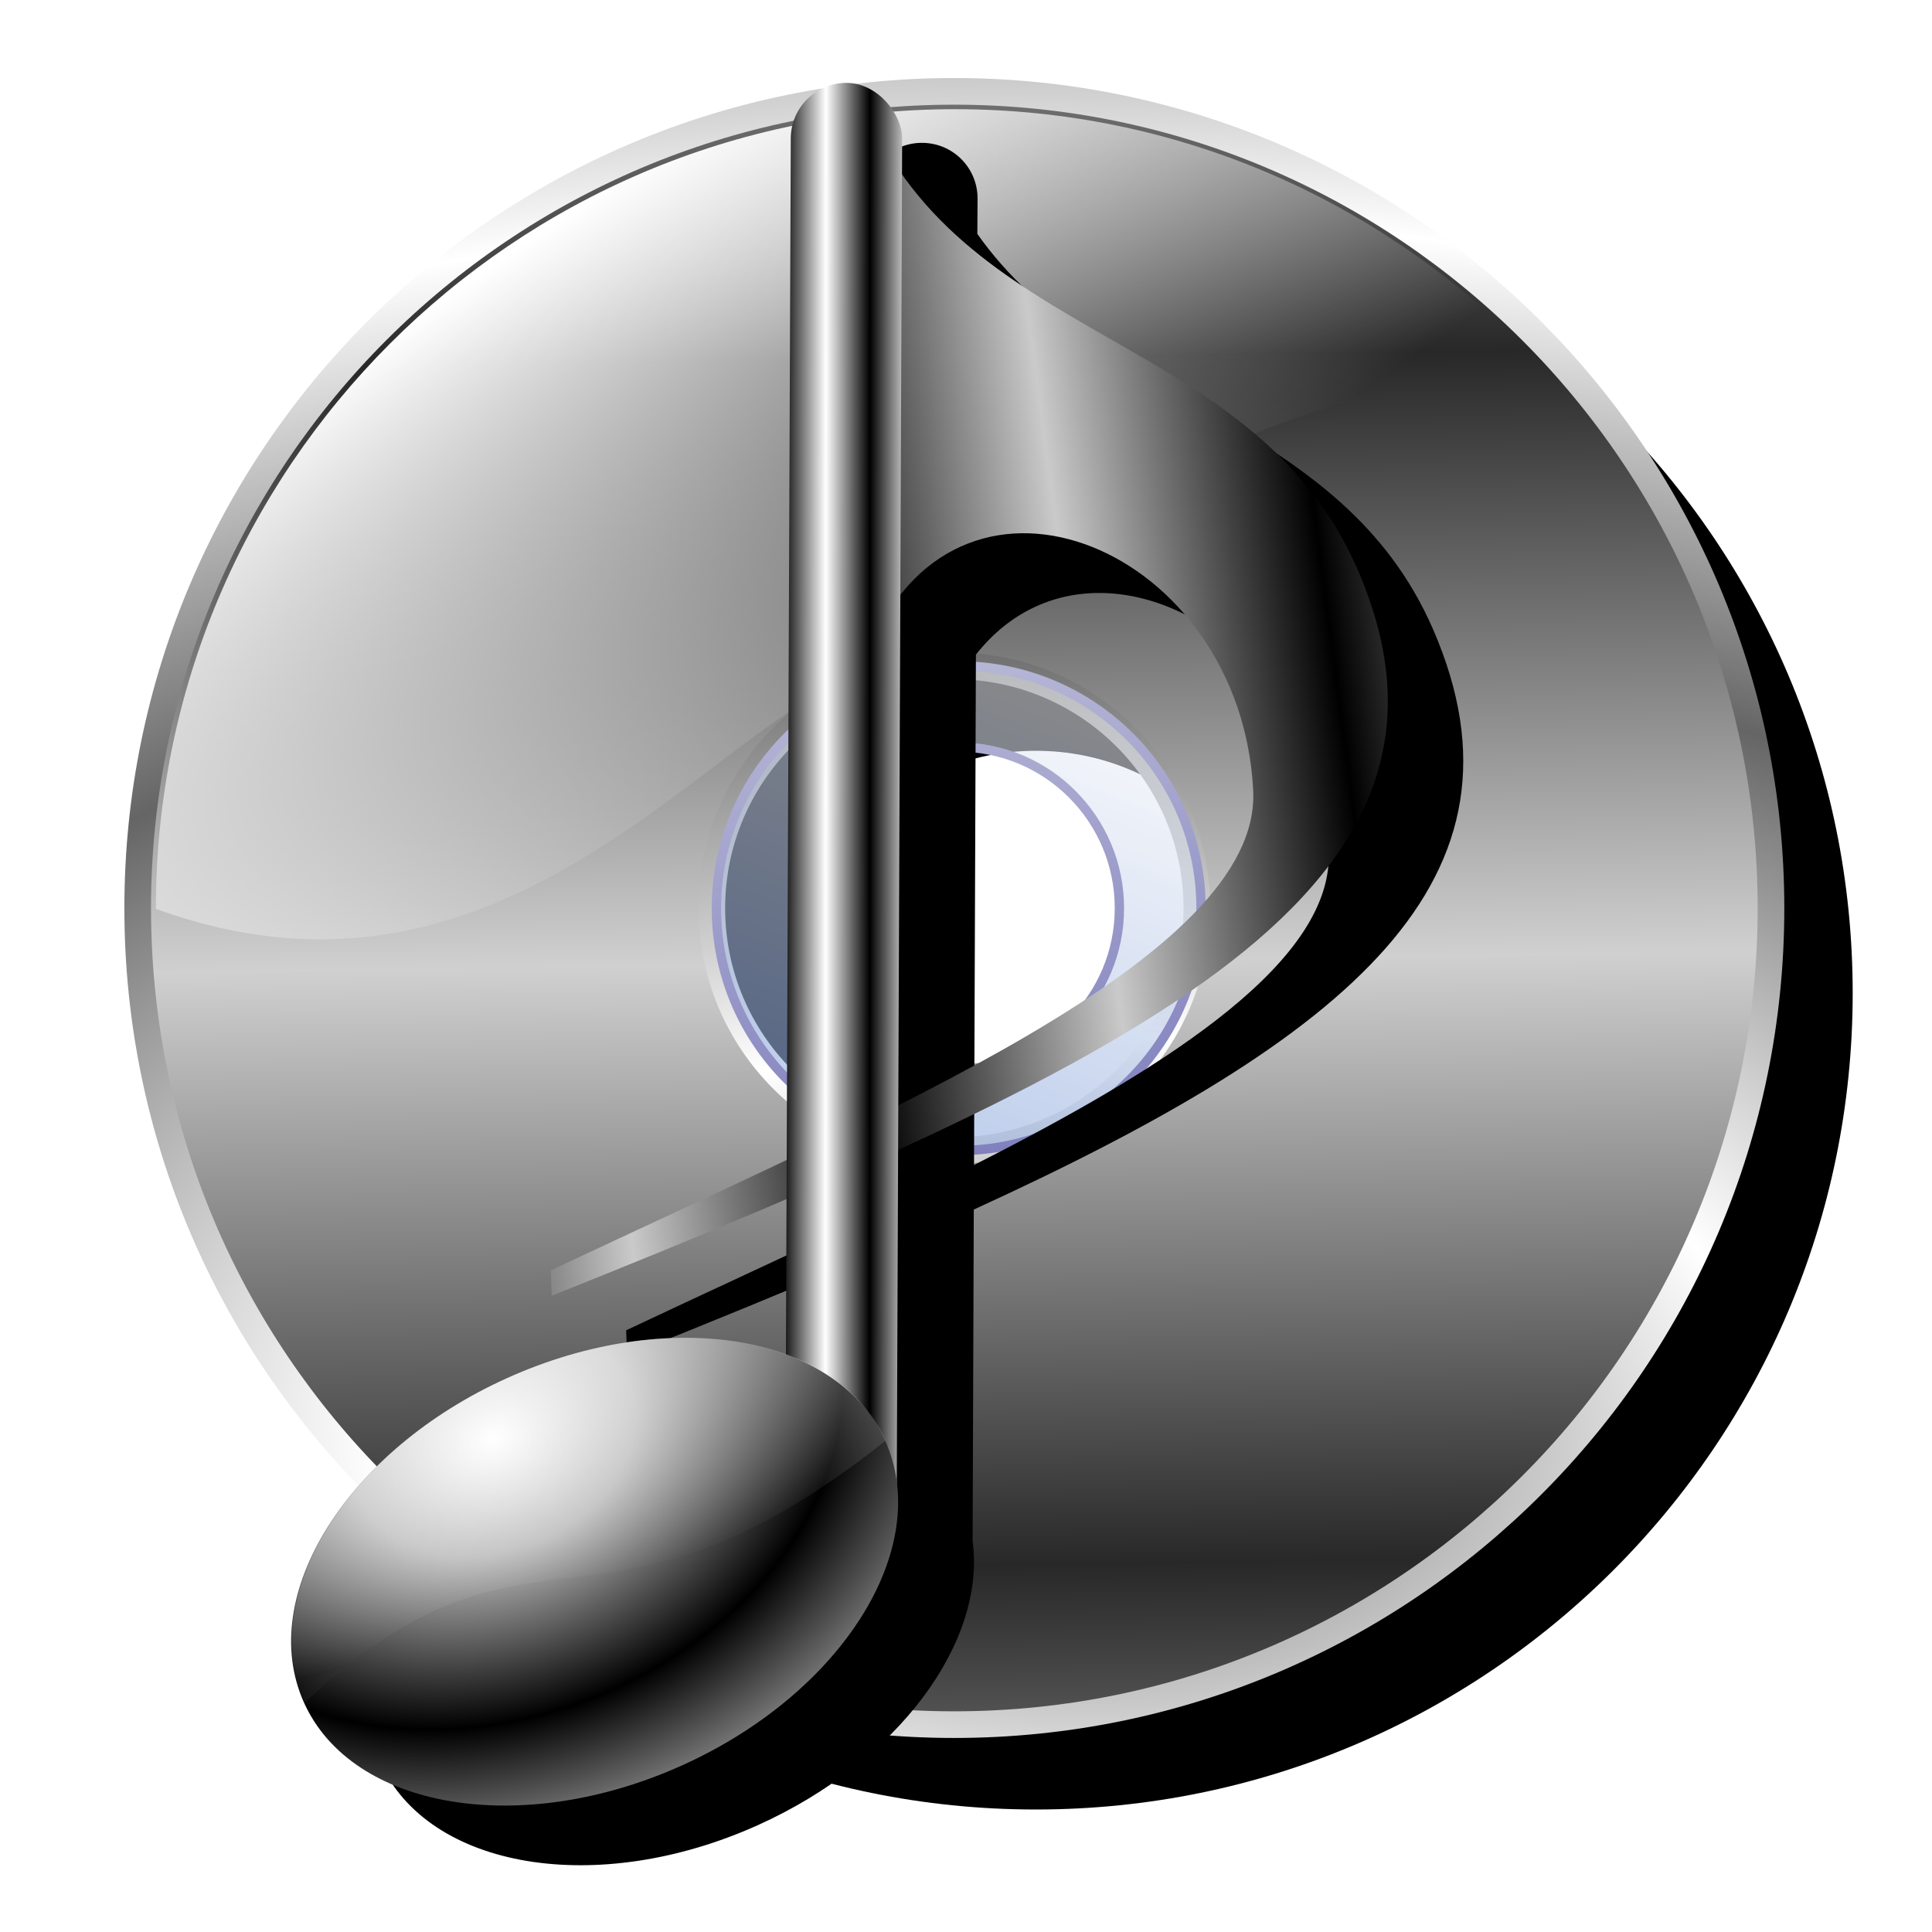 <?xml version="1.0" encoding="UTF-8" standalone="no"?>
<!-- Created with Inkscape (http://www.inkscape.org/) -->

<svg
   xmlns:dc="http://purl.org/dc/elements/1.1/"
   xmlns:cc="http://creativecommons.org/ns#"
   xmlns:rdf="http://www.w3.org/1999/02/22-rdf-syntax-ns#"
   xmlns:svg="http://www.w3.org/2000/svg"
   xmlns="http://www.w3.org/2000/svg"
   xmlns:xlink="http://www.w3.org/1999/xlink"
   xmlns:sodipodi="http://sodipodi.sourceforge.net/DTD/sodipodi-0.dtd"
   xmlns:inkscape="http://www.inkscape.org/namespaces/inkscape"
   id="svg2245"
   sodipodi:version="0.32"
   inkscape:version="0.48.0 r9654"
   width="256"
   height="256"
   version="1.0"
   sodipodi:docname="kscd.svg"
   inkscape:output_extension="org.inkscape.output.svg.inkscape">
  <defs
     id="defs2248">
    <linearGradient
       id="linearGradient3989">
      <stop
         style="stop-color:white;stop-opacity:1"
         offset="0"
         id="stop3991" />
      <stop
         id="stop3993"
         offset="0.406"
         style="stop-color:#bcbcbc;stop-opacity:1;" />
      <stop
         style="stop-color:#000000;stop-opacity:1;"
         offset="1"
         id="stop3995" />
    </linearGradient>
    <linearGradient
       id="linearGradient5578">
      <stop
         id="stop5580"
         offset="0"
         style="stop-color:#d0d0d0;stop-opacity:1;" />
      <stop
         id="stop5582"
         offset="1"
         style="stop-color:#282828;stop-opacity:1;" />
    </linearGradient>
    <linearGradient
       id="linearGradient5572">
      <stop
         id="stop5574"
         offset="0"
         style="stop-color:#656565;stop-opacity:1;" />
      <stop
         id="stop5576"
         offset="1"
         style="stop-color:#ffffff;stop-opacity:1" />
    </linearGradient>
    <linearGradient
       id="linearGradient5566">
      <stop
         style="stop-color:#ffffff;stop-opacity:0;"
         offset="0"
         id="stop5568" />
      <stop
         style="stop-color:white;stop-opacity:1"
         offset="1"
         id="stop5570" />
    </linearGradient>
    <linearGradient
       id="linearGradient5538">
      <stop
         id="stop5540"
         offset="0"
         style="stop-color:white;stop-opacity:1" />
      <stop
         style="stop-color:#bcbcbc;stop-opacity:1;"
         offset="0.775"
         id="stop5542" />
      <stop
         id="stop5544"
         offset="1"
         style="stop-color:#5c5c5c;stop-opacity:1;" />
    </linearGradient>
    <linearGradient
       inkscape:collect="always"
       id="linearGradient5528">
      <stop
         style="stop-color:#000000;stop-opacity:1"
         offset="0"
         id="stop5530" />
      <stop
         style="stop-color:#6d75fa;stop-opacity:1"
         offset="1"
         id="stop5532" />
    </linearGradient>
    <inkscape:perspective
       sodipodi:type="inkscape:persp3d"
       inkscape:vp_x="0 : 128 : 1"
       inkscape:vp_y="0 : 1000 : 0"
       inkscape:vp_z="256 : 128 : 1"
       inkscape:persp3d-origin="128 : 85.333333 : 1"
       id="perspective76" />
    <linearGradient
       id="linearGradient2911">
      <stop
         id="stop2913"
         offset="0"
         style="stop-color:#ffffff;stop-opacity:0.504;" />
      <stop
         id="stop2915"
         offset="1"
         style="stop-color:#ffffff;stop-opacity:0;" />
    </linearGradient>
    <linearGradient
       id="linearGradient2890">
      <stop
         style="stop-color:#ffffff;stop-opacity:1;"
         offset="0"
         id="stop2892" />
      <stop
         style="stop-color:#000000;stop-opacity:1;"
         offset="1"
         id="stop2894" />
    </linearGradient>
    <linearGradient
       id="linearGradient2876">
      <stop
         style="stop-color:#000000;stop-opacity:1;"
         offset="0"
         id="stop2878" />
      <stop
         style="stop-color:#cacaca;stop-opacity:1;"
         offset="1"
         id="stop2880" />
    </linearGradient>
    <linearGradient
       id="linearGradient3192"
       inkscape:collect="always">
      <stop
         id="stop3194"
         offset="0"
         style="stop-color:#93aed1;stop-opacity:1" />
      <stop
         id="stop3196"
         offset="1"
         style="stop-color:white;stop-opacity:1" />
    </linearGradient>
    <linearGradient
       id="linearGradient3183"
       inkscape:collect="always">
      <stop
         id="stop3185"
         offset="0"
         style="stop-color:#fafafa;stop-opacity:0.561" />
      <stop
         id="stop3187"
         offset="1"
         style="stop-color:#83a1db;stop-opacity:0.604" />
    </linearGradient>
    <linearGradient
       inkscape:collect="always"
       id="linearGradient3151">
      <stop
         style="stop-color:#93aed1;stop-opacity:1"
         offset="0"
         id="stop3153" />
      <stop
         style="stop-color:#ebecee;stop-opacity:1"
         offset="1"
         id="stop3155" />
    </linearGradient>
    <linearGradient
       inkscape:collect="always"
       id="linearGradient3143">
      <stop
         style="stop-color:#7d7dbc;stop-opacity:1"
         offset="0"
         id="stop3145" />
      <stop
         style="stop-color:#babad8;stop-opacity:1"
         offset="1"
         id="stop3147" />
    </linearGradient>
    <linearGradient
       inkscape:collect="always"
       xlink:href="#linearGradient3143"
       id="linearGradient3149"
       x1="88.884"
       y1="141.338"
       x2="68.658"
       y2="14.99"
       gradientUnits="userSpaceOnUse" />
    <linearGradient
       inkscape:collect="always"
       xlink:href="#linearGradient3151"
       id="linearGradient3157"
       x1="48.701"
       y1="133.004"
       x2="110.476"
       y2="20.24"
       gradientUnits="userSpaceOnUse" />
    <linearGradient
       inkscape:collect="always"
       xlink:href="#linearGradient3143"
       id="linearGradient3179"
       gradientUnits="userSpaceOnUse"
       x1="75.157"
       y1="95.906"
       x2="68.985"
       y2="53.886" />
    <linearGradient
       inkscape:collect="always"
       xlink:href="#linearGradient3183"
       id="linearGradient3181"
       gradientUnits="userSpaceOnUse"
       x1="78.118"
       y1="53.905"
       x2="60.795"
       y2="95.742" />
    <linearGradient
       inkscape:collect="always"
       xlink:href="#linearGradient3192"
       id="linearGradient3198"
       gradientUnits="userSpaceOnUse"
       x1="79.752"
       y1="86.917"
       x2="80.406"
       y2="11.741" />
    <linearGradient
       gradientUnits="userSpaceOnUse"
       y2="42.245"
       x2="150.117"
       y1="202.215"
       x1="142.97"
       id="linearGradient2865"
       xlink:href="#linearGradient2837"
       inkscape:collect="always" />
    <linearGradient
       gradientUnits="userSpaceOnUse"
       y2="204.896"
       x2="113.72"
       y1="41.947"
       x1="121.576"
       id="linearGradient2857"
       xlink:href="#linearGradient2837"
       inkscape:collect="always" />
    <linearGradient
       spreadMethod="reflect"
       gradientUnits="userSpaceOnUse"
       y2="165.719"
       x2="145.413"
       y1="77.37"
       x1="144.808"
       id="linearGradient2849"
       xlink:href="#linearGradient2837"
       inkscape:collect="always" />
    <linearGradient
       gradientUnits="userSpaceOnUse"
       y2="53.922"
       x2="122.81"
       y1="165.719"
       x1="123.62"
       id="linearGradient2835"
       xlink:href="#linearGradient2837"
       inkscape:collect="always" />
    <linearGradient
       gradientUnits="userSpaceOnUse"
       y2="190.767"
       x2="177.701"
       y1="172.182"
       x1="177.021"
       id="linearGradient2827"
       xlink:href="#linearGradient2813"
       inkscape:collect="always" />
    <linearGradient
       gradientUnits="userSpaceOnUse"
       y2="172.182"
       x2="165.021"
       y1="190.767"
       x1="165.021"
       id="linearGradient2819"
       xlink:href="#linearGradient2813"
       inkscape:collect="always" />
    <linearGradient
       id="linearGradient2813"
       inkscape:collect="always">
      <stop
         id="stop2815"
         offset="0"
         style="stop-color:white;stop-opacity:1" />
      <stop
         id="stop2817"
         offset="1"
         style="stop-color:black;stop-opacity:1" />
    </linearGradient>
    <linearGradient
       inkscape:collect="always"
       id="linearGradient2837">
      <stop
         style="stop-color:white;stop-opacity:1"
         offset="0"
         id="stop2839" />
      <stop
         style="stop-color:black;stop-opacity:1"
         offset="1"
         id="stop2841" />
    </linearGradient>
    <radialGradient
       inkscape:collect="always"
       xlink:href="#linearGradient2876"
       id="radialGradient2884"
       cx="282.18"
       cy="68.674"
       fx="282.18"
       fy="68.674"
       r="17.08"
       gradientTransform="matrix(2.772,-1.531893e-7,1.934471e-7,3.107,-504.235,-134.697)"
       gradientUnits="userSpaceOnUse" />
    <linearGradient
       inkscape:collect="always"
       xlink:href="#linearGradient2890"
       id="linearGradient2896"
       x1="287.413"
       y1="63.593"
       x2="292.509"
       y2="63.574"
       gradientUnits="userSpaceOnUse"
       spreadMethod="reflect" />
    <radialGradient
       inkscape:collect="always"
       xlink:href="#linearGradient2890"
       id="radialGradient2904"
       cx="-76.868"
       cy="104.474"
       fx="-76.868"
       fy="104.474"
       r="21.572"
       gradientTransform="matrix(1,0,0,0.667,0,39.323)"
       gradientUnits="userSpaceOnUse"
       spreadMethod="reflect" />
    <linearGradient
       inkscape:collect="always"
       xlink:href="#linearGradient2911"
       id="linearGradient2909"
       x1="-74.475"
       y1="101.957"
       x2="-76.259"
       y2="128.85"
       gradientUnits="userSpaceOnUse"
       spreadMethod="reflect" />
    <radialGradient
       inkscape:collect="always"
       xlink:href="#linearGradient2876"
       id="radialGradient2924"
       gradientUnits="userSpaceOnUse"
       gradientTransform="matrix(2.772,-1.531893e-7,1.934471e-7,3.107,-504.235,-134.697)"
       cx="282.18"
       cy="68.674"
       fx="282.18"
       fy="68.674"
       r="17.08" />
    <linearGradient
       inkscape:collect="always"
       xlink:href="#linearGradient2890"
       id="linearGradient2926"
       gradientUnits="userSpaceOnUse"
       spreadMethod="reflect"
       x1="287.413"
       y1="63.593"
       x2="292.509"
       y2="63.574" />
    <linearGradient
       inkscape:collect="always"
       xlink:href="#linearGradient2911"
       id="linearGradient2928"
       gradientUnits="userSpaceOnUse"
       spreadMethod="reflect"
       x1="-74.475"
       y1="101.957"
       x2="-76.259"
       y2="128.85" />
    <radialGradient
       inkscape:collect="always"
       xlink:href="#linearGradient2890"
       id="radialGradient2930"
       gradientUnits="userSpaceOnUse"
       gradientTransform="matrix(1,0,0,0.667,0,39.323)"
       spreadMethod="reflect"
       cx="-76.868"
       cy="104.474"
       fx="-76.868"
       fy="104.474"
       r="21.572" />
    <linearGradient
       inkscape:collect="always"
       xlink:href="#linearGradient3151"
       id="linearGradient2944"
       gradientUnits="userSpaceOnUse"
       x1="48.701"
       y1="133.004"
       x2="110.476"
       y2="20.24" />
    <linearGradient
       inkscape:collect="always"
       xlink:href="#linearGradient3143"
       id="linearGradient2946"
       gradientUnits="userSpaceOnUse"
       x1="88.884"
       y1="141.338"
       x2="68.658"
       y2="14.99" />
    <linearGradient
       inkscape:collect="always"
       xlink:href="#linearGradient3183"
       id="linearGradient2948"
       gradientUnits="userSpaceOnUse"
       x1="78.118"
       y1="53.905"
       x2="60.795"
       y2="95.742" />
    <linearGradient
       inkscape:collect="always"
       xlink:href="#linearGradient3143"
       id="linearGradient2950"
       gradientUnits="userSpaceOnUse"
       x1="75.157"
       y1="95.906"
       x2="68.985"
       y2="53.886" />
    <linearGradient
       inkscape:collect="always"
       xlink:href="#linearGradient3192"
       id="linearGradient2952"
       gradientUnits="userSpaceOnUse"
       x1="79.752"
       y1="86.917"
       x2="80.406"
       y2="11.741" />
    <linearGradient
       y2="-7.475"
       x2="16.093"
       y1="-7.475"
       x1="13.515"
       spreadMethod="reflect"
       gradientUnits="userSpaceOnUse"
       id="linearGradient3290"
       xlink:href="#linearGradient3578"
       inkscape:collect="always" />
    <linearGradient
       gradientTransform="matrix(0.458,0,0,0.458,12.358,81.059)"
       y2="50.574"
       x2="215.891"
       y1="113.364"
       x1="155.814"
       spreadMethod="reflect"
       gradientUnits="userSpaceOnUse"
       id="linearGradient3403"
       xlink:href="#linearGradient3369"
       inkscape:collect="always" />
    <linearGradient
       y2="78.618"
       x2="-79.283"
       y1="145.672"
       x1="-81.182"
       gradientUnits="userSpaceOnUse"
       id="linearGradient3397"
       xlink:href="#linearGradient3387"
       inkscape:collect="always" />
    <linearGradient
       gradientUnits="userSpaceOnUse"
       y2="78.618"
       x2="-79.283"
       y1="145.672"
       x1="-81.182"
       id="linearGradient3393"
       xlink:href="#linearGradient3387"
       inkscape:collect="always" />
    <linearGradient
       spreadMethod="reflect"
       gradientUnits="userSpaceOnUse"
       y2="50.574"
       x2="215.891"
       y1="113.364"
       x1="155.814"
       id="linearGradient3375"
       xlink:href="#linearGradient3369"
       inkscape:collect="always" />
    <linearGradient
       y2="-7.475"
       x2="16.093"
       y1="-7.475"
       x1="13.515"
       spreadMethod="reflect"
       gradientUnits="userSpaceOnUse"
       id="linearGradient2595"
       xlink:href="#linearGradient3578"
       inkscape:collect="always" />
    <linearGradient
       y2="-7.475"
       x2="16.093"
       y1="-7.475"
       x1="13.515"
       spreadMethod="reflect"
       gradientUnits="userSpaceOnUse"
       id="linearGradient2593"
       xlink:href="#linearGradient3578"
       inkscape:collect="always" />
    <linearGradient
       y2="-7.475"
       x2="16.093"
       y1="-7.475"
       x1="13.515"
       spreadMethod="reflect"
       gradientUnits="userSpaceOnUse"
       id="linearGradient2591"
       xlink:href="#linearGradient3578"
       inkscape:collect="always" />
    <linearGradient
       y2="-7.475"
       x2="16.093"
       y1="-7.475"
       x1="13.515"
       spreadMethod="reflect"
       gradientUnits="userSpaceOnUse"
       id="linearGradient2589"
       xlink:href="#linearGradient3578"
       inkscape:collect="always" />
    <linearGradient
       y2="-7.475"
       x2="16.093"
       y1="-7.475"
       x1="13.515"
       spreadMethod="reflect"
       gradientUnits="userSpaceOnUse"
       id="linearGradient2587"
       xlink:href="#linearGradient3578"
       inkscape:collect="always" />
    <linearGradient
       y2="-7.475"
       x2="16.093"
       y1="-7.475"
       x1="13.515"
       spreadMethod="reflect"
       gradientUnits="userSpaceOnUse"
       id="linearGradient2585"
       xlink:href="#linearGradient3578"
       inkscape:collect="always" />
    <linearGradient
       y2="-7.475"
       x2="16.093"
       y1="-7.475"
       x1="13.515"
       spreadMethod="reflect"
       gradientUnits="userSpaceOnUse"
       id="linearGradient2583"
       xlink:href="#linearGradient3578"
       inkscape:collect="always" />
    <linearGradient
       y2="-7.475"
       x2="16.093"
       y1="-7.475"
       x1="13.515"
       spreadMethod="reflect"
       gradientUnits="userSpaceOnUse"
       id="linearGradient2581"
       xlink:href="#linearGradient3578"
       inkscape:collect="always" />
    <linearGradient
       y2="-7.475"
       x2="16.093"
       y1="-7.475"
       x1="13.515"
       spreadMethod="reflect"
       gradientUnits="userSpaceOnUse"
       id="linearGradient2579"
       xlink:href="#linearGradient3578"
       inkscape:collect="always" />
    <linearGradient
       y2="-7.475"
       x2="16.093"
       y1="-7.475"
       x1="13.515"
       spreadMethod="reflect"
       gradientUnits="userSpaceOnUse"
       id="linearGradient2577"
       xlink:href="#linearGradient3578"
       inkscape:collect="always" />
    <linearGradient
       y2="-7.475"
       x2="16.093"
       y1="-7.475"
       x1="13.515"
       spreadMethod="reflect"
       gradientUnits="userSpaceOnUse"
       id="linearGradient2575"
       xlink:href="#linearGradient3578"
       inkscape:collect="always" />
    <linearGradient
       y2="-7.475"
       x2="16.093"
       y1="-7.475"
       x1="13.515"
       spreadMethod="reflect"
       gradientUnits="userSpaceOnUse"
       id="linearGradient2573"
       xlink:href="#linearGradient3578"
       inkscape:collect="always" />
    <linearGradient
       y2="-7.475"
       x2="16.093"
       y1="-7.475"
       x1="13.515"
       spreadMethod="reflect"
       gradientUnits="userSpaceOnUse"
       id="linearGradient2571"
       xlink:href="#linearGradient3578"
       inkscape:collect="always" />
    <linearGradient
       y2="-7.475"
       x2="16.093"
       y1="-7.475"
       x1="13.515"
       spreadMethod="reflect"
       gradientUnits="userSpaceOnUse"
       id="linearGradient2569"
       xlink:href="#linearGradient3578"
       inkscape:collect="always" />
    <linearGradient
       y2="-7.475"
       x2="16.093"
       y1="-7.475"
       x1="13.515"
       spreadMethod="reflect"
       gradientUnits="userSpaceOnUse"
       id="linearGradient2567"
       xlink:href="#linearGradient3578"
       inkscape:collect="always" />
    <linearGradient
       y2="-7.475"
       x2="16.093"
       y1="-7.475"
       x1="13.515"
       spreadMethod="reflect"
       gradientUnits="userSpaceOnUse"
       id="linearGradient2565"
       xlink:href="#linearGradient3578"
       inkscape:collect="always" />
    <linearGradient
       y2="-7.475"
       x2="16.093"
       y1="-7.475"
       x1="13.515"
       spreadMethod="reflect"
       gradientUnits="userSpaceOnUse"
       id="linearGradient2563"
       xlink:href="#linearGradient3578"
       inkscape:collect="always" />
    <linearGradient
       y2="-7.475"
       x2="16.093"
       y1="-7.475"
       x1="13.515"
       spreadMethod="reflect"
       gradientUnits="userSpaceOnUse"
       id="linearGradient2561"
       xlink:href="#linearGradient3578"
       inkscape:collect="always" />
    <linearGradient
       y2="-7.475"
       x2="16.093"
       y1="-7.475"
       x1="13.515"
       spreadMethod="reflect"
       gradientUnits="userSpaceOnUse"
       id="linearGradient2559"
       xlink:href="#linearGradient3578"
       inkscape:collect="always" />
    <linearGradient
       y2="-7.475"
       x2="16.093"
       y1="-7.475"
       x1="13.515"
       spreadMethod="reflect"
       gradientUnits="userSpaceOnUse"
       id="linearGradient2557"
       xlink:href="#linearGradient3578"
       inkscape:collect="always" />
    <linearGradient
       y2="-7.475"
       x2="16.093"
       y1="-7.475"
       x1="13.515"
       spreadMethod="reflect"
       gradientUnits="userSpaceOnUse"
       id="linearGradient2555"
       xlink:href="#linearGradient3578"
       inkscape:collect="always" />
    <linearGradient
       y2="-7.475"
       x2="16.093"
       y1="-7.475"
       x1="13.515"
       spreadMethod="reflect"
       gradientUnits="userSpaceOnUse"
       id="linearGradient2553"
       xlink:href="#linearGradient3578"
       inkscape:collect="always" />
    <linearGradient
       y2="-7.475"
       x2="16.093"
       y1="-7.475"
       x1="13.515"
       spreadMethod="reflect"
       gradientUnits="userSpaceOnUse"
       id="linearGradient2551"
       xlink:href="#linearGradient3578"
       inkscape:collect="always" />
    <linearGradient
       y2="-7.475"
       x2="16.093"
       y1="-2.21"
       x1="15.65"
       spreadMethod="reflect"
       gradientUnits="userSpaceOnUse"
       id="linearGradient3610"
       xlink:href="#linearGradient3578"
       inkscape:collect="always" />
    <linearGradient
       y2="-7.475"
       x2="16.093"
       y1="-6.409"
       x1="10.621"
       spreadMethod="reflect"
       gradientUnits="userSpaceOnUse"
       id="linearGradient3608"
       xlink:href="#linearGradient3578"
       inkscape:collect="always" />
    <linearGradient
       y2="-1.513"
       x2="9.718"
       y1="-5.887"
       x1="11.187"
       spreadMethod="reflect"
       gradientUnits="userSpaceOnUse"
       id="linearGradient3606"
       xlink:href="#linearGradient3578"
       inkscape:collect="always" />
    <linearGradient
       y2="-4.516"
       x2="12.916"
       y1="-3.754"
       x1="7.771"
       spreadMethod="reflect"
       gradientUnits="userSpaceOnUse"
       id="linearGradient3604"
       xlink:href="#linearGradient3578"
       inkscape:collect="always" />
    <linearGradient
       y2="-3.733"
       x2="14.94"
       y1="-2.275"
       x1="17.083"
       spreadMethod="reflect"
       gradientUnits="userSpaceOnUse"
       id="linearGradient3602"
       xlink:href="#linearGradient3578"
       inkscape:collect="always" />
    <linearGradient
       y2="-1.992"
       x2="17.377"
       y1="-6.256"
       x1="15.582"
       spreadMethod="reflect"
       gradientUnits="userSpaceOnUse"
       id="linearGradient3600"
       xlink:href="#linearGradient3578"
       inkscape:collect="always" />
    <linearGradient
       y2="-7.475"
       x2="16.093"
       y1="-10.978"
       x1="16.691"
       spreadMethod="reflect"
       gradientUnits="userSpaceOnUse"
       id="linearGradient3598"
       xlink:href="#linearGradient3578"
       inkscape:collect="always" />
    <linearGradient
       y2="-11.199"
       x2="11.132"
       y1="-11.391"
       x1="16.387"
       spreadMethod="reflect"
       gradientUnits="userSpaceOnUse"
       id="linearGradient3596"
       xlink:href="#linearGradient3578"
       inkscape:collect="always" />
    <linearGradient
       y2="-2.688"
       x2="8.696"
       y1="-11.587"
       x1="12.035"
       spreadMethod="reflect"
       gradientUnits="userSpaceOnUse"
       id="linearGradient3594"
       xlink:href="#linearGradient3578"
       inkscape:collect="always" />
    <linearGradient
       y2="-5.778"
       x2="11.372"
       y1="-10.151"
       x1="12.906"
       spreadMethod="reflect"
       gradientUnits="userSpaceOnUse"
       id="linearGradient3592"
       xlink:href="#linearGradient3578"
       inkscape:collect="always" />
    <linearGradient
       y2="-6.953"
       x2="17.747"
       y1="-5.908"
       x1="16.387"
       spreadMethod="reflect"
       gradientUnits="userSpaceOnUse"
       id="linearGradient3590"
       xlink:href="#linearGradient3578"
       inkscape:collect="always" />
    <linearGradient
       y2="-8.019"
       x2="17.075"
       y1="-7.475"
       x1="13.515"
       spreadMethod="reflect"
       gradientUnits="userSpaceOnUse"
       id="linearGradient3588"
       xlink:href="#linearGradient3578"
       inkscape:collect="always" />
    <linearGradient
       y2="-6.583"
       x2="18.617"
       y1="-5.212"
       x1="16.909"
       spreadMethod="reflect"
       gradientUnits="userSpaceOnUse"
       id="linearGradient3586"
       xlink:href="#linearGradient3578"
       inkscape:collect="always" />
    <linearGradient
       spreadMethod="reflect"
       gradientUnits="userSpaceOnUse"
       y2="-7.475"
       x2="16.093"
       y1="-7.475"
       x1="13.515"
       id="linearGradient3584"
       xlink:href="#linearGradient3578"
       inkscape:collect="always" />
    <inkscape:perspective
       sodipodi:type="inkscape:persp3d"
       inkscape:vp_x="0 : 128 : 1"
       inkscape:vp_y="0 : 1000 : 0"
       inkscape:vp_z="256 : 128 : 1"
       inkscape:persp3d-origin="128 : 85.333333 : 1"
       id="perspective2503" />
    <linearGradient
       id="linearGradient3578">
      <stop
         id="stop3580"
         offset="0"
         style="stop-color:#000000;stop-opacity:1;" />
      <stop
         id="stop3582"
         offset="1"
         style="stop-color:#fffcfc;stop-opacity:1;" />
    </linearGradient>
    <linearGradient
       id="linearGradient3369"
       inkscape:collect="always">
      <stop
         id="stop3371"
         offset="0"
         style="stop-color:#6465df;stop-opacity:1" />
      <stop
         id="stop3373"
         offset="1"
         style="stop-color:#ffffff;stop-opacity:1" />
    </linearGradient>
    <linearGradient
       id="linearGradient3387"
       inkscape:collect="always">
      <stop
         id="stop3389"
         offset="0"
         style="stop-color:#000000;stop-opacity:1;" />
      <stop
         id="stop3391"
         offset="1"
         style="stop-color:#ffffff;stop-opacity:1" />
    </linearGradient>
    <radialGradient
       inkscape:collect="always"
       xlink:href="#linearGradient5538"
       id="radialGradient5513"
       gradientUnits="userSpaceOnUse"
       gradientTransform="matrix(1.13,4.1223241e-2,-3.1742512e-2,0.87,13.061,21.394)"
       spreadMethod="reflect"
       cx="-75.733"
       cy="101.903"
       fx="-75.733"
       fy="101.903"
       r="21.572" />
    <linearGradient
       inkscape:collect="always"
       xlink:href="#linearGradient2911"
       id="linearGradient5517"
       gradientUnits="userSpaceOnUse"
       spreadMethod="reflect"
       x1="-74.475"
       y1="101.957"
       x2="-76.259"
       y2="128.85"
       gradientTransform="matrix(1.518,-0.684,0.684,1.518,-73.728,-27.976)" />
    <linearGradient
       inkscape:collect="always"
       xlink:href="#linearGradient2890"
       id="linearGradient5520"
       gradientUnits="userSpaceOnUse"
       spreadMethod="reflect"
       x1="287.413"
       y1="63.593"
       x2="292.509"
       y2="63.574"
       gradientTransform="matrix(1.665,0,0,1.665,-556.543,0.944)" />
    <linearGradient
       inkscape:collect="always"
       xlink:href="#linearGradient2876"
       id="linearGradient5526"
       x1="-77.244"
       y1="103.6"
       x2="-48.454"
       y2="99.774"
       gradientUnits="userSpaceOnUse"
       spreadMethod="reflect"
       gradientTransform="translate(-0.589,-0.589)" />
    <radialGradient
       inkscape:collect="always"
       xlink:href="#linearGradient5528"
       id="radialGradient5534"
       cx="-94.653"
       cy="133.07"
       fx="-94.653"
       fy="133.07"
       r="60.971"
       gradientTransform="matrix(0.981,-0.531,0.617,1.138,-78.662,-73.975)"
       gradientUnits="userSpaceOnUse" />
    <linearGradient
       inkscape:collect="always"
       xlink:href="#linearGradient5566"
       id="linearGradient5554"
       gradientUnits="userSpaceOnUse"
       x1="91.06"
       y1="94.868"
       x2="53.903"
       y2="12.802"
       gradientTransform="matrix(1.665,0,0,1.665,6.599,-6.63)" />
    <linearGradient
       inkscape:collect="always"
       xlink:href="#linearGradient3183"
       id="linearGradient5557"
       gradientUnits="userSpaceOnUse"
       x1="78.118"
       y1="53.905"
       x2="60.795"
       y2="95.742"
       gradientTransform="matrix(1.665,0,0,1.665,6.599,-6.63)" />
    <linearGradient
       inkscape:collect="always"
       xlink:href="#linearGradient3143"
       id="linearGradient5559"
       gradientUnits="userSpaceOnUse"
       x1="75.157"
       y1="95.906"
       x2="68.985"
       y2="53.886"
       gradientTransform="matrix(1.665,0,0,1.665,6.599,-6.63)" />
    <linearGradient
       inkscape:collect="always"
       xlink:href="#linearGradient5578"
       id="linearGradient5562"
       gradientUnits="userSpaceOnUse"
       x1="70.766"
       y1="138.481"
       x2="47.753"
       y2="14.056"
       gradientTransform="matrix(1.665,0,0,1.665,6.599,-6.63)" />
    <linearGradient
       inkscape:collect="always"
       xlink:href="#linearGradient5572"
       id="linearGradient5564"
       gradientUnits="userSpaceOnUse"
       x1="88.884"
       y1="141.338"
       x2="70.766"
       y2="12.688"
       gradientTransform="matrix(1.665,0,0,1.665,6.599,-6.63)" />
    <radialGradient
       inkscape:collect="always"
       xlink:href="#linearGradient5528"
       id="radialGradient5589"
       gradientUnits="userSpaceOnUse"
       gradientTransform="matrix(0.981,-0.531,0.617,1.138,-78.662,-73.975)"
       cx="-94.653"
       cy="133.07"
       fx="-94.653"
       fy="133.07"
       r="60.971" />
    <linearGradient
       inkscape:collect="always"
       xlink:href="#linearGradient2876"
       id="linearGradient5591"
       gradientUnits="userSpaceOnUse"
       gradientTransform="translate(-0.589,-0.589)"
       spreadMethod="reflect"
       x1="-77.244"
       y1="103.6"
       x2="-48.454"
       y2="99.774" />
    <linearGradient
       inkscape:collect="always"
       xlink:href="#linearGradient2890"
       id="linearGradient5593"
       gradientUnits="userSpaceOnUse"
       gradientTransform="matrix(1.665,0,0,1.665,-556.543,0.944)"
       spreadMethod="reflect"
       x1="287.413"
       y1="63.593"
       x2="292.509"
       y2="63.574" />
    <linearGradient
       inkscape:collect="always"
       xlink:href="#linearGradient2911"
       id="linearGradient5595"
       gradientUnits="userSpaceOnUse"
       gradientTransform="matrix(1.518,-0.684,0.684,1.518,-73.728,-27.976)"
       spreadMethod="reflect"
       x1="-74.475"
       y1="101.957"
       x2="-76.259"
       y2="128.85" />
    <radialGradient
       inkscape:collect="always"
       xlink:href="#linearGradient5538"
       id="radialGradient5597"
       gradientUnits="userSpaceOnUse"
       gradientTransform="matrix(1.13,4.1223241e-2,-3.1742512e-2,0.87,13.061,21.394)"
       spreadMethod="reflect"
       cx="-75.733"
       cy="101.903"
       fx="-75.733"
       fy="101.903"
       r="21.572" />
    <linearGradient
       inkscape:collect="always"
       xlink:href="#linearGradient5578"
       id="linearGradient5611"
       gradientUnits="userSpaceOnUse"
       gradientTransform="matrix(1.665,0,0,1.665,6.599,-6.63)"
       x1="70.766"
       y1="138.481"
       x2="47.753"
       y2="14.056" />
    <linearGradient
       inkscape:collect="always"
       xlink:href="#linearGradient5572"
       id="linearGradient5613"
       gradientUnits="userSpaceOnUse"
       gradientTransform="matrix(1.665,0,0,1.665,6.599,-6.63)"
       x1="88.884"
       y1="141.338"
       x2="70.766"
       y2="12.688" />
    <linearGradient
       inkscape:collect="always"
       xlink:href="#linearGradient3183"
       id="linearGradient5615"
       gradientUnits="userSpaceOnUse"
       gradientTransform="matrix(1.665,0,0,1.665,6.599,-6.63)"
       x1="78.118"
       y1="53.905"
       x2="60.795"
       y2="95.742" />
    <linearGradient
       inkscape:collect="always"
       xlink:href="#linearGradient3143"
       id="linearGradient5617"
       gradientUnits="userSpaceOnUse"
       gradientTransform="matrix(1.665,0,0,1.665,6.599,-6.63)"
       x1="75.157"
       y1="95.906"
       x2="68.985"
       y2="53.886" />
    <linearGradient
       inkscape:collect="always"
       xlink:href="#linearGradient5566"
       id="linearGradient5619"
       gradientUnits="userSpaceOnUse"
       gradientTransform="matrix(1.665,0,0,1.665,6.599,-6.63)"
       x1="91.06"
       y1="94.868"
       x2="53.903"
       y2="12.802" />
    <radialGradient
       inkscape:collect="always"
       xlink:href="#linearGradient5528"
       id="radialGradient5621"
       gradientUnits="userSpaceOnUse"
       gradientTransform="matrix(0.981,-0.531,0.617,1.138,-78.662,-73.975)"
       cx="-94.653"
       cy="133.07"
       fx="-94.653"
       fy="133.07"
       r="60.971" />
    <linearGradient
       inkscape:collect="always"
       xlink:href="#linearGradient2876"
       id="linearGradient5623"
       gradientUnits="userSpaceOnUse"
       gradientTransform="translate(-0.589,-0.589)"
       spreadMethod="reflect"
       x1="-77.244"
       y1="103.6"
       x2="-48.454"
       y2="99.774" />
    <linearGradient
       inkscape:collect="always"
       xlink:href="#linearGradient2890"
       id="linearGradient5625"
       gradientUnits="userSpaceOnUse"
       gradientTransform="matrix(1.665,0,0,1.665,-556.543,0.944)"
       spreadMethod="reflect"
       x1="287.413"
       y1="63.593"
       x2="292.509"
       y2="63.574" />
    <linearGradient
       inkscape:collect="always"
       xlink:href="#linearGradient2911"
       id="linearGradient5627"
       gradientUnits="userSpaceOnUse"
       gradientTransform="matrix(1.518,-0.684,0.684,1.518,-73.728,-27.976)"
       spreadMethod="reflect"
       x1="-74.475"
       y1="101.957"
       x2="-76.259"
       y2="128.85" />
    <radialGradient
       inkscape:collect="always"
       xlink:href="#linearGradient5538"
       id="radialGradient5629"
       gradientUnits="userSpaceOnUse"
       gradientTransform="matrix(1.13,0.041,-0.032,0.87,13.061,21.394)"
       spreadMethod="reflect"
       cx="-75.733"
       cy="101.903"
       fx="-75.733"
       fy="101.903"
       r="21.572" />
    <linearGradient
       inkscape:collect="always"
       xlink:href="#linearGradient5578"
       id="linearGradient3956"
       gradientUnits="userSpaceOnUse"
       gradientTransform="matrix(1.665,0,0,1.665,6.599,-6.63)"
       x1="54.875"
       y1="79.269"
       x2="54.276"
       y2="33.96"
       spreadMethod="reflect" />
    <radialGradient
       inkscape:collect="always"
       xlink:href="#linearGradient5572"
       id="radialGradient3960"
       cx="140.608"
       cy="184.826"
       fx="140.608"
       fy="184.826"
       r="103.749"
       gradientUnits="userSpaceOnUse"
       spreadMethod="reflect"
       gradientTransform="matrix(0.852,0.023,-0.013,0.491,23.298,90.8)" />
    <linearGradient
       inkscape:collect="always"
       xlink:href="#linearGradient5566"
       id="linearGradient3962"
       gradientUnits="userSpaceOnUse"
       gradientTransform="matrix(1.63,0,0,1.63,9.2,-3.922)"
       x1="77.249"
       y1="52.511"
       x2="51.055"
       y2="14.741" />
    <radialGradient
       inkscape:collect="always"
       xlink:href="#linearGradient5528"
       id="radialGradient3964"
       gradientUnits="userSpaceOnUse"
       gradientTransform="matrix(0.981,-0.531,0.617,1.138,-78.662,-73.975)"
       cx="-94.653"
       cy="133.07"
       fx="-94.653"
       fy="133.07"
       r="60.971" />
    <linearGradient
       inkscape:collect="always"
       xlink:href="#linearGradient2876"
       id="linearGradient3966"
       gradientUnits="userSpaceOnUse"
       gradientTransform="translate(-0.589,-0.589)"
       spreadMethod="reflect"
       x1="-77.244"
       y1="103.6"
       x2="-48.454"
       y2="99.774" />
    <linearGradient
       inkscape:collect="always"
       xlink:href="#linearGradient2890"
       id="linearGradient3968"
       gradientUnits="userSpaceOnUse"
       gradientTransform="matrix(1.665,0,0,1.665,-556.543,0.944)"
       spreadMethod="reflect"
       x1="287.413"
       y1="63.593"
       x2="292.509"
       y2="63.574" />
    <linearGradient
       inkscape:collect="always"
       xlink:href="#linearGradient2911"
       id="linearGradient3970"
       gradientUnits="userSpaceOnUse"
       gradientTransform="matrix(1.518,-0.684,0.684,1.518,-73.728,-27.976)"
       spreadMethod="reflect"
       x1="-74.475"
       y1="101.957"
       x2="-76.259"
       y2="128.85" />
    <radialGradient
       inkscape:collect="always"
       xlink:href="#linearGradient5538"
       id="radialGradient3972"
       gradientUnits="userSpaceOnUse"
       gradientTransform="matrix(1.13,0.041,-0.032,0.87,13.061,21.394)"
       spreadMethod="reflect"
       cx="-75.733"
       cy="101.903"
       fx="-75.733"
       fy="101.903"
       r="21.572" />
    <linearGradient
       inkscape:collect="always"
       xlink:href="#linearGradient2911"
       id="linearGradient3976"
       gradientUnits="userSpaceOnUse"
       gradientTransform="matrix(1.785,-0.804,0.804,1.785,-81.203,-64.093)"
       spreadMethod="reflect"
       x1="-74.475"
       y1="101.957"
       x2="-76.665"
       y2="118.739" />
    <linearGradient
       inkscape:collect="always"
       xlink:href="#linearGradient2890"
       id="linearGradient3979"
       gradientUnits="userSpaceOnUse"
       gradientTransform="matrix(1.957,0,0,1.957,-648.475,-18.606)"
       spreadMethod="reflect"
       x1="287.413"
       y1="63.593"
       x2="290.401"
       y2="63.582" />
    <linearGradient
       inkscape:collect="always"
       xlink:href="#linearGradient2876"
       id="linearGradient3982"
       gradientUnits="userSpaceOnUse"
       gradientTransform="matrix(1.175,0,0,1.175,5.058,-20.386)"
       spreadMethod="reflect"
       x1="-77.244"
       y1="103.6"
       x2="-48.454"
       y2="99.774" />
    <radialGradient
       inkscape:collect="always"
       xlink:href="#linearGradient5528"
       id="radialGradient3985"
       gradientUnits="userSpaceOnUse"
       gradientTransform="matrix(1.153,-0.625,0.725,1.338,-37.693,-113.73)"
       cx="-94.653"
       cy="133.07"
       fx="-94.653"
       fy="133.07"
       r="60.971" />
    <radialGradient
       inkscape:collect="always"
       xlink:href="#linearGradient3989"
       id="radialGradient3987"
       gradientUnits="userSpaceOnUse"
       gradientTransform="matrix(1.13,0.041,-0.032,0.87,13.061,21.394)"
       spreadMethod="reflect"
       cx="-75.733"
       cy="101.903"
       fx="-75.733"
       fy="101.903"
       r="21.572" />
    <linearGradient
       inkscape:collect="always"
       xlink:href="#linearGradient2876"
       id="linearGradient4005"
       gradientUnits="userSpaceOnUse"
       gradientTransform="matrix(1.175,0,0,1.175,-157.858,-24.136)"
       spreadMethod="reflect"
       x1="-77.244"
       y1="103.6"
       x2="-48.454"
       y2="99.774" />
    <linearGradient
       inkscape:collect="always"
       xlink:href="#linearGradient2890"
       id="linearGradient4007"
       gradientUnits="userSpaceOnUse"
       gradientTransform="matrix(1.957,0,0,1.957,-811.405,-21.745)"
       spreadMethod="reflect"
       x1="287.413"
       y1="63.593"
       x2="290.401"
       y2="63.582" />
    <radialGradient
       inkscape:collect="always"
       xlink:href="#linearGradient3989"
       id="radialGradient4009"
       gradientUnits="userSpaceOnUse"
       gradientTransform="matrix(1.13,0.041,-0.032,0.87,13.061,21.394)"
       spreadMethod="reflect"
       cx="-75.733"
       cy="101.903"
       fx="-75.733"
       fy="101.903"
       r="21.572" />
    <linearGradient
       inkscape:collect="always"
       xlink:href="#linearGradient2911"
       id="linearGradient4011"
       gradientUnits="userSpaceOnUse"
       gradientTransform="matrix(1.785,-0.804,0.804,1.785,-244.12,-67.843)"
       spreadMethod="reflect"
       x1="-74.475"
       y1="101.957"
       x2="-76.665"
       y2="118.739" />
    <linearGradient
       inkscape:collect="always"
       xlink:href="#linearGradient2876"
       id="linearGradient4020"
       gradientUnits="userSpaceOnUse"
       gradientTransform="matrix(1.175,0,0,1.175,5.058,-20.386)"
       spreadMethod="reflect"
       x1="-77.244"
       y1="103.6"
       x2="-48.454"
       y2="99.774" />
    <linearGradient
       inkscape:collect="always"
       xlink:href="#linearGradient2890"
       id="linearGradient4022"
       gradientUnits="userSpaceOnUse"
       gradientTransform="matrix(1.957,0,0,1.957,-648.475,-18.606)"
       spreadMethod="reflect"
       x1="287.413"
       y1="63.593"
       x2="290.401"
       y2="63.582" />
    <radialGradient
       inkscape:collect="always"
       xlink:href="#linearGradient3989"
       id="radialGradient4024"
       gradientUnits="userSpaceOnUse"
       gradientTransform="matrix(1.13,0.041,-0.032,0.87,13.061,21.394)"
       spreadMethod="reflect"
       cx="-75.733"
       cy="101.903"
       fx="-75.733"
       fy="101.903"
       r="21.572" />
    <linearGradient
       inkscape:collect="always"
       xlink:href="#linearGradient2911"
       id="linearGradient4026"
       gradientUnits="userSpaceOnUse"
       gradientTransform="matrix(1.785,-0.804,0.804,1.785,-81.203,-64.093)"
       spreadMethod="reflect"
       x1="-74.475"
       y1="101.957"
       x2="-76.665"
       y2="118.739" />
    <filter
       inkscape:collect="always"
       id="filter4039">
      <feGaussianBlur
         inkscape:collect="always"
         stdDeviation="3.246"
         id="feGaussianBlur4041" />
    </filter>
    <filter
       inkscape:collect="always"
       id="filter4047">
      <feGaussianBlur
         inkscape:collect="always"
         stdDeviation="2.801"
         id="feGaussianBlur4049" />
    </filter>
    <linearGradient
       inkscape:collect="always"
       xlink:href="#linearGradient3183"
       id="linearGradient4051"
       gradientUnits="userSpaceOnUse"
       gradientTransform="matrix(1.665,0,0,1.665,6.599,-6.63)"
       x1="78.118"
       y1="53.905"
       x2="60.795"
       y2="95.742" />
    <linearGradient
       inkscape:collect="always"
       xlink:href="#linearGradient3143"
       id="linearGradient4053"
       gradientUnits="userSpaceOnUse"
       gradientTransform="matrix(1.665,0,0,1.665,6.599,-6.63)"
       x1="75.157"
       y1="95.906"
       x2="68.985"
       y2="53.886" />
  </defs>
  <sodipodi:namedview
     inkscape:window-height="1022"
     inkscape:window-width="1680"
     inkscape:pageshadow="2"
     inkscape:pageopacity="0"
     guidetolerance="10.0"
     gridtolerance="10.0"
     objecttolerance="10.0"
     borderopacity="1.0"
     bordercolor="#666666"
     pagecolor="#ffffff"
     id="base"
     inkscape:zoom="2.4"
     inkscape:cx="202.20833"
     inkscape:cy="128"
     inkscape:window-x="-2"
     inkscape:window-y="0"
     inkscape:current-layer="svg2245"
     width="256px"
     height="256px"
     showgrid="false"
     inkscape:window-maximized="1" />
  <path
     inkscape:connector-curvature="0"
     id="path4030"
     d="m 137.257,23.355 c -59.718,0 -108.179,48.516 -108.179,108.234 0,59.718 48.461,108.179 108.179,108.179 59.718,0 108.234,-48.461 108.234,-108.179 0,-59.718 -48.516,-108.234 -108.234,-108.234 z m 0,76.128 c 17.725,0 32.161,14.381 32.161,32.106 0,17.725 -14.436,32.106 -32.161,32.106 -17.725,0 -32.106,-14.381 -32.106,-32.106 0,-17.725 14.381,-32.106 32.106,-32.106 z"
     style="fill:#000000;fill-opacity:1;stroke:none;filter:url(#filter4039)" />
  <g
     id="g5584"
     transform="matrix(1.06,0,0,1.06,-5.464,-5.03)">
    <path
       inkscape:connector-curvature="0"
       id="path2254"
       d="m 124.426,16.165 c -56.339,0 -102.058,45.771 -102.058,102.11 0,56.339 45.719,102.058 102.058,102.058 56.339,0 102.11,-45.719 102.11,-102.058 0,-56.339 -45.771,-102.11 -102.11,-102.11 z m 0,71.82 c 16.722,0 30.342,13.568 30.342,30.29 0,16.722 -13.62,30.29 -30.342,30.29 -16.722,0 -30.29,-13.568 -30.29,-30.29 0,-16.722 13.568,-30.29 30.29,-30.29 z"
       style="fill:url(#linearGradient3956);fill-opacity:1;stroke:url(#radialGradient3960);stroke-width:3.331;stroke-linecap:round;stroke-linejoin:round;stroke-miterlimit:4;stroke-opacity:1;stroke-dasharray:none" />
    <path
       inkscape:connector-curvature="0"
       id="path3165"
       d="m 124.998,87.986 c -16.722,0 -30.289,13.568 -30.29,30.29 0,16.722 13.568,30.29 30.29,30.29 16.722,0 30.29,-13.568 30.29,-30.29 0,-16.722 -13.568,-30.29 -30.29,-30.29 z m 0,10.149 c 11.105,0 20.089,9.036 20.089,20.141 0,11.105 -8.984,20.089 -20.089,20.089 -11.105,0 -20.141,-8.984 -20.141,-20.089 0,-11.105 9.036,-20.141 20.141,-20.141 z"
       style="fill:url(#linearGradient4051);fill-opacity:1;stroke:url(#linearGradient4053);stroke-width:1.166;stroke-linecap:round;stroke-linejoin:round;stroke-miterlimit:4;stroke-opacity:1;stroke-dasharray:none" />
    <path
       inkscape:connector-curvature="0"
       sodipodi:nodetypes="ccccc"
       id="path3189"
       d="m 124.55,18.394 c -55.155,0 -99.912,44.808 -99.912,99.963 C 77.26,137.525 102.988,77.611 125.111,88.704 149.278,57.57 163.95,59.267 195.215,47.692 177.119,29.596 152.128,18.394 124.55,18.394 z"
       style="fill:url(#linearGradient3962);fill-opacity:1;stroke:none" />
  </g>
  <g
     inkscape:label="1. réteg"
     id="layer1"
     transform="translate(0.429,-0.213)">
    <g
       transform="translate(-3.285,0.891)"
       id="g3612">
      <g
         style="font-size:12px;font-style:normal;font-weight:normal;fill:url(#linearGradient3290);fill-opacity:1;stroke:none;stroke-width:1px;stroke-linecap:butt;stroke-linejoin:miter;stroke-opacity:1;font-family:Bitstream Vera Sans"
         id="g2650">
        <path
           d="M 16.188,-12.219 L 12.094,-12.188 L 12.801,-11.48 L 16.895,-11.512 L 16.188,-12.219 z"
           id="path2652"
           style="fill:url(#linearGradient2551);fill-opacity:1" />
        <path
           d="M 12.094,-12.188 L 8.75,-3.438 L 9.457,-2.73 L 12.801,-11.48 L 12.094,-12.188 z"
           id="path2654"
           style="fill:url(#linearGradient2553);fill-opacity:1" />
        <path
           d="M 14.75,-5.688 L 15.531,-3.469 L 16.238,-2.762 L 15.457,-4.98 L 14.75,-5.688 z"
           id="path2662"
           style="fill:url(#linearGradient2555);fill-opacity:1" />
        <path
           d="M 15.531,-3.469 L 15.531,-3.438 L 16.238,-2.73 L 16.238,-2.762 L 15.531,-3.469 z"
           id="path2664"
           style="fill:url(#linearGradient2557);fill-opacity:1" />
        <path
           d="M 17.92,-11.52 C 17.479,-11.961 16.896,-12.234 16.188,-12.219 L 16.895,-11.512 C 17.604,-11.527 18.186,-11.254 18.627,-10.812 L 17.92,-11.52 z"
           id="path2672"
           style="fill:url(#linearGradient2559);fill-opacity:1" />
        <path
           d="M 16.219,-11.969 C 16.818,-11.966 17.317,-11.726 17.7,-11.343 L 18.407,-10.636 C 18.024,-11.019 17.525,-11.259 16.926,-11.262 L 16.219,-11.969 z"
           id="path2674"
           style="fill:url(#linearGradient3598);fill-opacity:1" />
        <path
           d="M 17.7,-11.343 C 19.262,-9.781 18.899,-5.843 15.594,-5.906 L 16.301,-5.199 C 19.606,-5.136 19.969,-9.074 18.407,-10.636 L 17.7,-11.343 z"
           id="path2676"
           style="fill:url(#linearGradient2561);fill-opacity:1" />
        <path
           d="M 15.594,-5.906 L 16.375,-3.719 L 17.082,-3.012 L 16.301,-5.199 L 15.594,-5.906 z"
           id="path2678"
           style="fill:url(#linearGradient2563);fill-opacity:1" />
        <path
           d="M 16.375,-3.719 L 15.719,-3.719 L 16.426,-3.012 L 17.082,-3.012 L 16.375,-3.719 z"
           id="path2680"
           style="fill:url(#linearGradient2565);fill-opacity:1" />
        <path
           d="M 14.875,-5.969 L 10.562,-5.969 L 11.27,-5.262 L 15.582,-5.262 L 14.875,-5.969 z"
           id="path2684"
           style="fill:url(#linearGradient2567);fill-opacity:1" />
        <path
           d="M 10.562,-5.969 L 9.75,-3.75 L 10.457,-3.043 L 11.27,-5.262 L 10.562,-5.969 z"
           id="path2686"
           style="fill:url(#linearGradient2569);fill-opacity:1" />
        <path
           d="M 9.188,-3.75 L 12.281,-11.906 L 12.988,-11.199 L 9.895,-3.043 L 9.188,-3.75 z"
           id="path2690"
           style="fill:url(#linearGradient3594);fill-opacity:1" />
        <path
           d="M 10.812,-5.688 L 14.75,-5.688 L 15.457,-4.98 L 11.52,-4.98 L 10.812,-5.688 z"
           id="path2660"
           style="fill:url(#linearGradient3608);fill-opacity:1" />
        <path
           d="M 15.719,-3.719 L 14.875,-5.969 L 15.582,-5.262 L 16.426,-3.012 L 15.719,-3.719 z"
           id="path2682"
           style="fill:url(#linearGradient3610);fill-opacity:1" />
        <path
           d="M 9.75,-3.75 L 9.188,-3.75 L 9.895,-3.043 L 10.457,-3.043 L 9.75,-3.75 z"
           id="path2688"
           style="fill:url(#linearGradient2571);fill-opacity:1" />
        <path
           d="M 12.281,-11.906 L 16.219,-11.969 L 16.926,-11.262 L 12.988,-11.199 L 12.281,-11.906 z"
           id="path2692"
           style="fill:url(#linearGradient3596);fill-opacity:1" />
        <path
           d="M 13.594,-11.375 L 15.438,-6.438 L 16.145,-5.73 L 14.301,-10.668 L 13.594,-11.375 z"
           id="path2694"
           style="fill:url(#linearGradient2573);fill-opacity:1" />
        <path
           d="M 17.297,-10.695 C 16.872,-11.12 16.292,-11.392 15.594,-11.375 L 16.301,-10.668 C 17,-10.685 17.579,-10.413 18.004,-9.988 L 17.297,-10.695 z"
           id="path2698"
           style="fill:url(#linearGradient2575);fill-opacity:1" />
        <path
           d="M 15.594,-11.375 L 13.594,-11.375 L 14.301,-10.668 L 16.301,-10.668 L 15.594,-11.375 z"
           id="path2700"
           style="fill:url(#linearGradient2577);fill-opacity:1" />
        <path
           d="M 12.5,-11.25 L 10.719,-6.375 L 11.426,-5.668 L 13.207,-10.543 L 12.5,-11.25 z"
           id="path2702"
           style="fill:url(#linearGradient2579);fill-opacity:1" />
        <path
           d="M 10.719,-6.375 L 14.719,-6.312 L 15.426,-5.605 L 11.426,-5.668 L 10.719,-6.375 z"
           id="path2704"
           style="fill:url(#linearGradient2581);fill-opacity:1" />
        <path
           d="M 14.719,-6.312 L 12.969,-11.25 L 13.676,-10.543 L 15.426,-5.605 L 14.719,-6.312 z"
           id="path2706"
           style="fill:url(#linearGradient2583);fill-opacity:1" />
        <path
           d="M 12.969,-11.25 L 12.5,-11.25 L 13.207,-10.543 L 13.676,-10.543 L 12.969,-11.25 z"
           id="path2708"
           style="fill:url(#linearGradient2585);fill-opacity:1" />
        <path
           d="M 13.969,-11.125 L 15.562,-11.125 L 16.27,-10.418 L 14.676,-10.418 L 13.969,-11.125 z"
           id="path2710"
           style="fill:url(#linearGradient2587);fill-opacity:1" />
        <path
           d="M 15.562,-11.125 C 16.263,-11.142 16.808,-10.898 17.189,-10.517 L 17.896,-9.809 C 17.515,-10.191 16.97,-10.435 16.27,-10.418 L 15.562,-11.125 z"
           id="path2712"
           style="fill:url(#linearGradient2589);fill-opacity:1" />
        <path
           d="M 17.189,-10.517 C 18.416,-9.29 17.957,-6.644 15.594,-6.719 L 16.301,-6.012 C 18.665,-5.937 19.123,-8.583 17.896,-9.809 L 17.189,-10.517 z"
           id="path2714"
           style="fill:url(#linearGradient3588);fill-opacity:1" />
        <path
           d="M 15.594,-6.719 L 13.969,-11.125 L 14.676,-10.418 L 16.301,-6.012 L 15.594,-6.719 z"
           id="path2716"
           style="fill:url(#linearGradient2591);fill-opacity:1" />
        <path
           d="M 15.438,-6.438 C 18.435,-6.363 18.668,-9.323 17.297,-10.695 L 18.004,-9.988 C 19.375,-8.616 19.142,-5.656 16.145,-5.73 L 15.438,-6.438 z"
           id="path2696"
           style="fill:url(#linearGradient3590);fill-opacity:1" />
        <path
           d="M 11.156,-6.656 L 12.75,-11.031 L 13.457,-10.324 L 11.863,-5.949 L 11.156,-6.656 z"
           id="path2722"
           style="fill:url(#linearGradient3592);fill-opacity:1" />
        <path
           d="M 12.75,-11.031 L 14.375,-6.656 L 15.082,-5.949 L 13.457,-10.324 L 12.75,-11.031 z"
           id="path2718"
           style="fill:url(#linearGradient2593);fill-opacity:1" />
        <path
           d="M 14.375,-6.656 L 11.156,-6.656 L 11.863,-5.949 L 15.082,-5.949 L 14.375,-6.656 z"
           id="path2720"
           style="fill:url(#linearGradient2595);fill-opacity:1" />
        <path
           d="M 15.969,-5.688 C 19.235,-5.625 19.619,-9.821 17.92,-11.52 L 18.627,-10.812 C 20.326,-9.114 19.942,-4.918 16.676,-4.98 L 15.969,-5.688 z"
           id="path2670"
           style="fill:url(#linearGradient3586);fill-opacity:1" />
        <path
           d="M 16.781,-3.438 L 15.969,-5.688 L 16.676,-4.98 L 17.488,-2.73 L 16.781,-3.438 z"
           id="path2668"
           style="fill:url(#linearGradient3600);fill-opacity:1" />
        <path
           d="M 15.531,-3.438 L 16.781,-3.438 L 17.488,-2.73 L 16.238,-2.73 L 15.531,-3.438 z"
           id="path2666"
           style="fill:url(#linearGradient3602);fill-opacity:1" />
        <path
           d="M 8.75,-3.438 L 10,-3.438 L 10.707,-2.73 L 9.457,-2.73 L 8.75,-3.438 z"
           id="path2656"
           style="fill:url(#linearGradient3604);fill-opacity:1" />
        <path
           d="M 10,-3.438 L 10.812,-5.688 L 11.52,-4.98 L 10.707,-2.73 L 10,-3.438 z"
           id="path2658"
           style="fill:url(#linearGradient3606);fill-opacity:1" />
      </g>
      <path
         style="font-size:12px;font-style:normal;font-weight:normal;fill:#333333;fill-opacity:1;stroke:none;stroke-width:1px;stroke-linecap:butt;stroke-linejoin:miter;stroke-opacity:1;font-family:Bitstream Vera Sans"
         d="M 16.188,-12.175 L 12.094,-12.144 L 8.75,-3.394 L 10,-3.394 L 10.812,-5.644 L 14.75,-5.644 L 15.531,-3.425 L 15.531,-3.394 L 16.781,-3.394 L 15.969,-5.644 C 20.084,-5.565 19.623,-12.248 16.188,-12.175 z M 16.219,-11.925 C 19.263,-11.911 19.709,-5.784 15.594,-5.863 L 16.375,-3.675 L 15.719,-3.675 L 14.875,-5.925 L 10.562,-5.925 L 9.75,-3.706 L 9.187,-3.706 L 12.281,-11.863 L 16.219,-11.925 z M 13.594,-11.331 L 15.438,-6.394 C 19.363,-6.296 18.548,-11.404 15.594,-11.331 L 13.594,-11.331 z M 12.5,-11.206 L 10.719,-6.331 L 14.719,-6.269 L 12.969,-11.206 L 12.5,-11.206 z M 13.969,-11.081 L 15.562,-11.081 C 18.517,-11.154 18.692,-6.578 15.594,-6.675 L 13.969,-11.081 z M 12.75,-10.988 L 14.375,-6.613 L 11.156,-6.613 L 12.75,-10.988 z"
         id="path2505" />
    </g>
  </g>
  <path
     style="fill:#000000;fill-opacity:1;fill-rule:evenodd;stroke:none;filter:url(#filter4047)"
     d="m 122.188,18.927 c -4.087,-0.015 -7.391,3.257 -7.406,7.344 l -0.5,135.344 c -10.305,4.906 -20.997,9.784 -31.312,14.656 l 0.125,3.344 c 11.095,-4.435 21.498,-8.694 31.188,-12.844 l -0.094,20.594 c -0.45,-0.164 -0.911,-0.323 -1.375,-0.469 -1.036,-0.326 -2.116,-0.61 -3.219,-0.844 -1.102,-0.234 -2.246,-0.421 -3.406,-0.562 -1.161,-0.141 -2.352,-0.234 -3.562,-0.281 -4.841,-0.189 -10.043,0.376 -15.344,1.75 -0.662,0.172 -1.335,0.366 -2,0.562 -2.651,0.786 -5.321,1.775 -7.969,2.969 -13.288,5.99 -22.972,15.773 -26.812,25.719 -0.384,0.995 -0.735,1.974 -1,2.969 -0.265,0.994 -0.453,1.982 -0.594,2.969 -0.001,0.01 0.001,0.021 0,0.031 -0.557,3.938 -0.125,7.809 1.469,11.344 6.39,14.174 28.801,17.897 50.062,8.312 18.678,-8.42 30.233,-24.31 28.438,-37.656 l 0.156,-43.906 c 50.063,-22.9 75.176,-43.833 60.875,-76.844 -12.263,-28.306 -44.393,-29.672 -60.406,-52.438 l 0.031,-4.656 c 0.015,-4.087 -3.257,-7.391 -7.344,-7.406 z m 24.219,59.656 c 13.886,0.481 28.626,14.047 29.656,34.063 0.739,14.366 -20.257,28.167 -47,41.719 l 0.25,-67.625 c 4.609,-5.855 10.756,-8.376 17.094,-8.156 z"
     id="path3997"
     inkscape:connector-curvature="0" />
  <g
     id="g4014"
     transform="translate(195.833,2.917)">
    <path
       inkscape:connector-curvature="0"
       sodipodi:nodetypes="csccscc"
       id="path3230"
       d="m -80.373,82.434 c 12.247,-28.139 48.945,-12.656 50.593,19.37 1.141,22.165 -49.375,42.977 -93.084,63.621 l 0.137,3.348 C -43.238,136.996 2.251,114.551 -15.928,72.59 -29.827,40.507 -69.259,43.037 -81.804,9.781 c -7.722,21.037 -8.716,47.492 1.432,72.652 z"
       style="fill:url(#linearGradient4020);fill-opacity:1;fill-rule:evenodd;stroke:none" />
    <rect
       ry="7.378"
       transform="matrix(1,0.004,-0.004,1,0,0)"
       y="8.401"
       x="-90.986"
       height="194.934"
       width="14.755"
       id="rect3228"
       style="fill:url(#linearGradient4022);fill-opacity:1;stroke:none" />
    <path
       transform="matrix(1.785,-0.804,0.804,1.785,-81.203,-64.093)"
       d="m -51.643,117.968 c 0,7.943 -9.658,14.382 -21.572,14.382 -11.914,0 -21.572,-6.439 -21.572,-14.382 0,-7.943 9.658,-14.382 21.572,-14.382 11.914,0 21.572,6.439 21.572,14.382 z"
       sodipodi:ry="14.38151"
       sodipodi:rx="21.572266"
       sodipodi:cy="117.96845"
       sodipodi:cx="-73.214958"
       id="path3226"
       style="fill:url(#radialGradient4024);fill-opacity:1;stroke:none"
       sodipodi:type="arc" />
    <path
       inkscape:connector-curvature="0"
       sodipodi:nodetypes="cccc"
       id="path2906"
       d="m -78.461,187.971 c -38.289,30.388 -46.728,6.359 -76.993,34.708 -6.386,-14.167 5.677,-33.439 26.927,-43.018 21.25,-9.579 43.68,-5.856 50.066,8.31 z"
       style="fill:url(#linearGradient4026);fill-opacity:1;stroke:none" />
  </g>
</svg>
